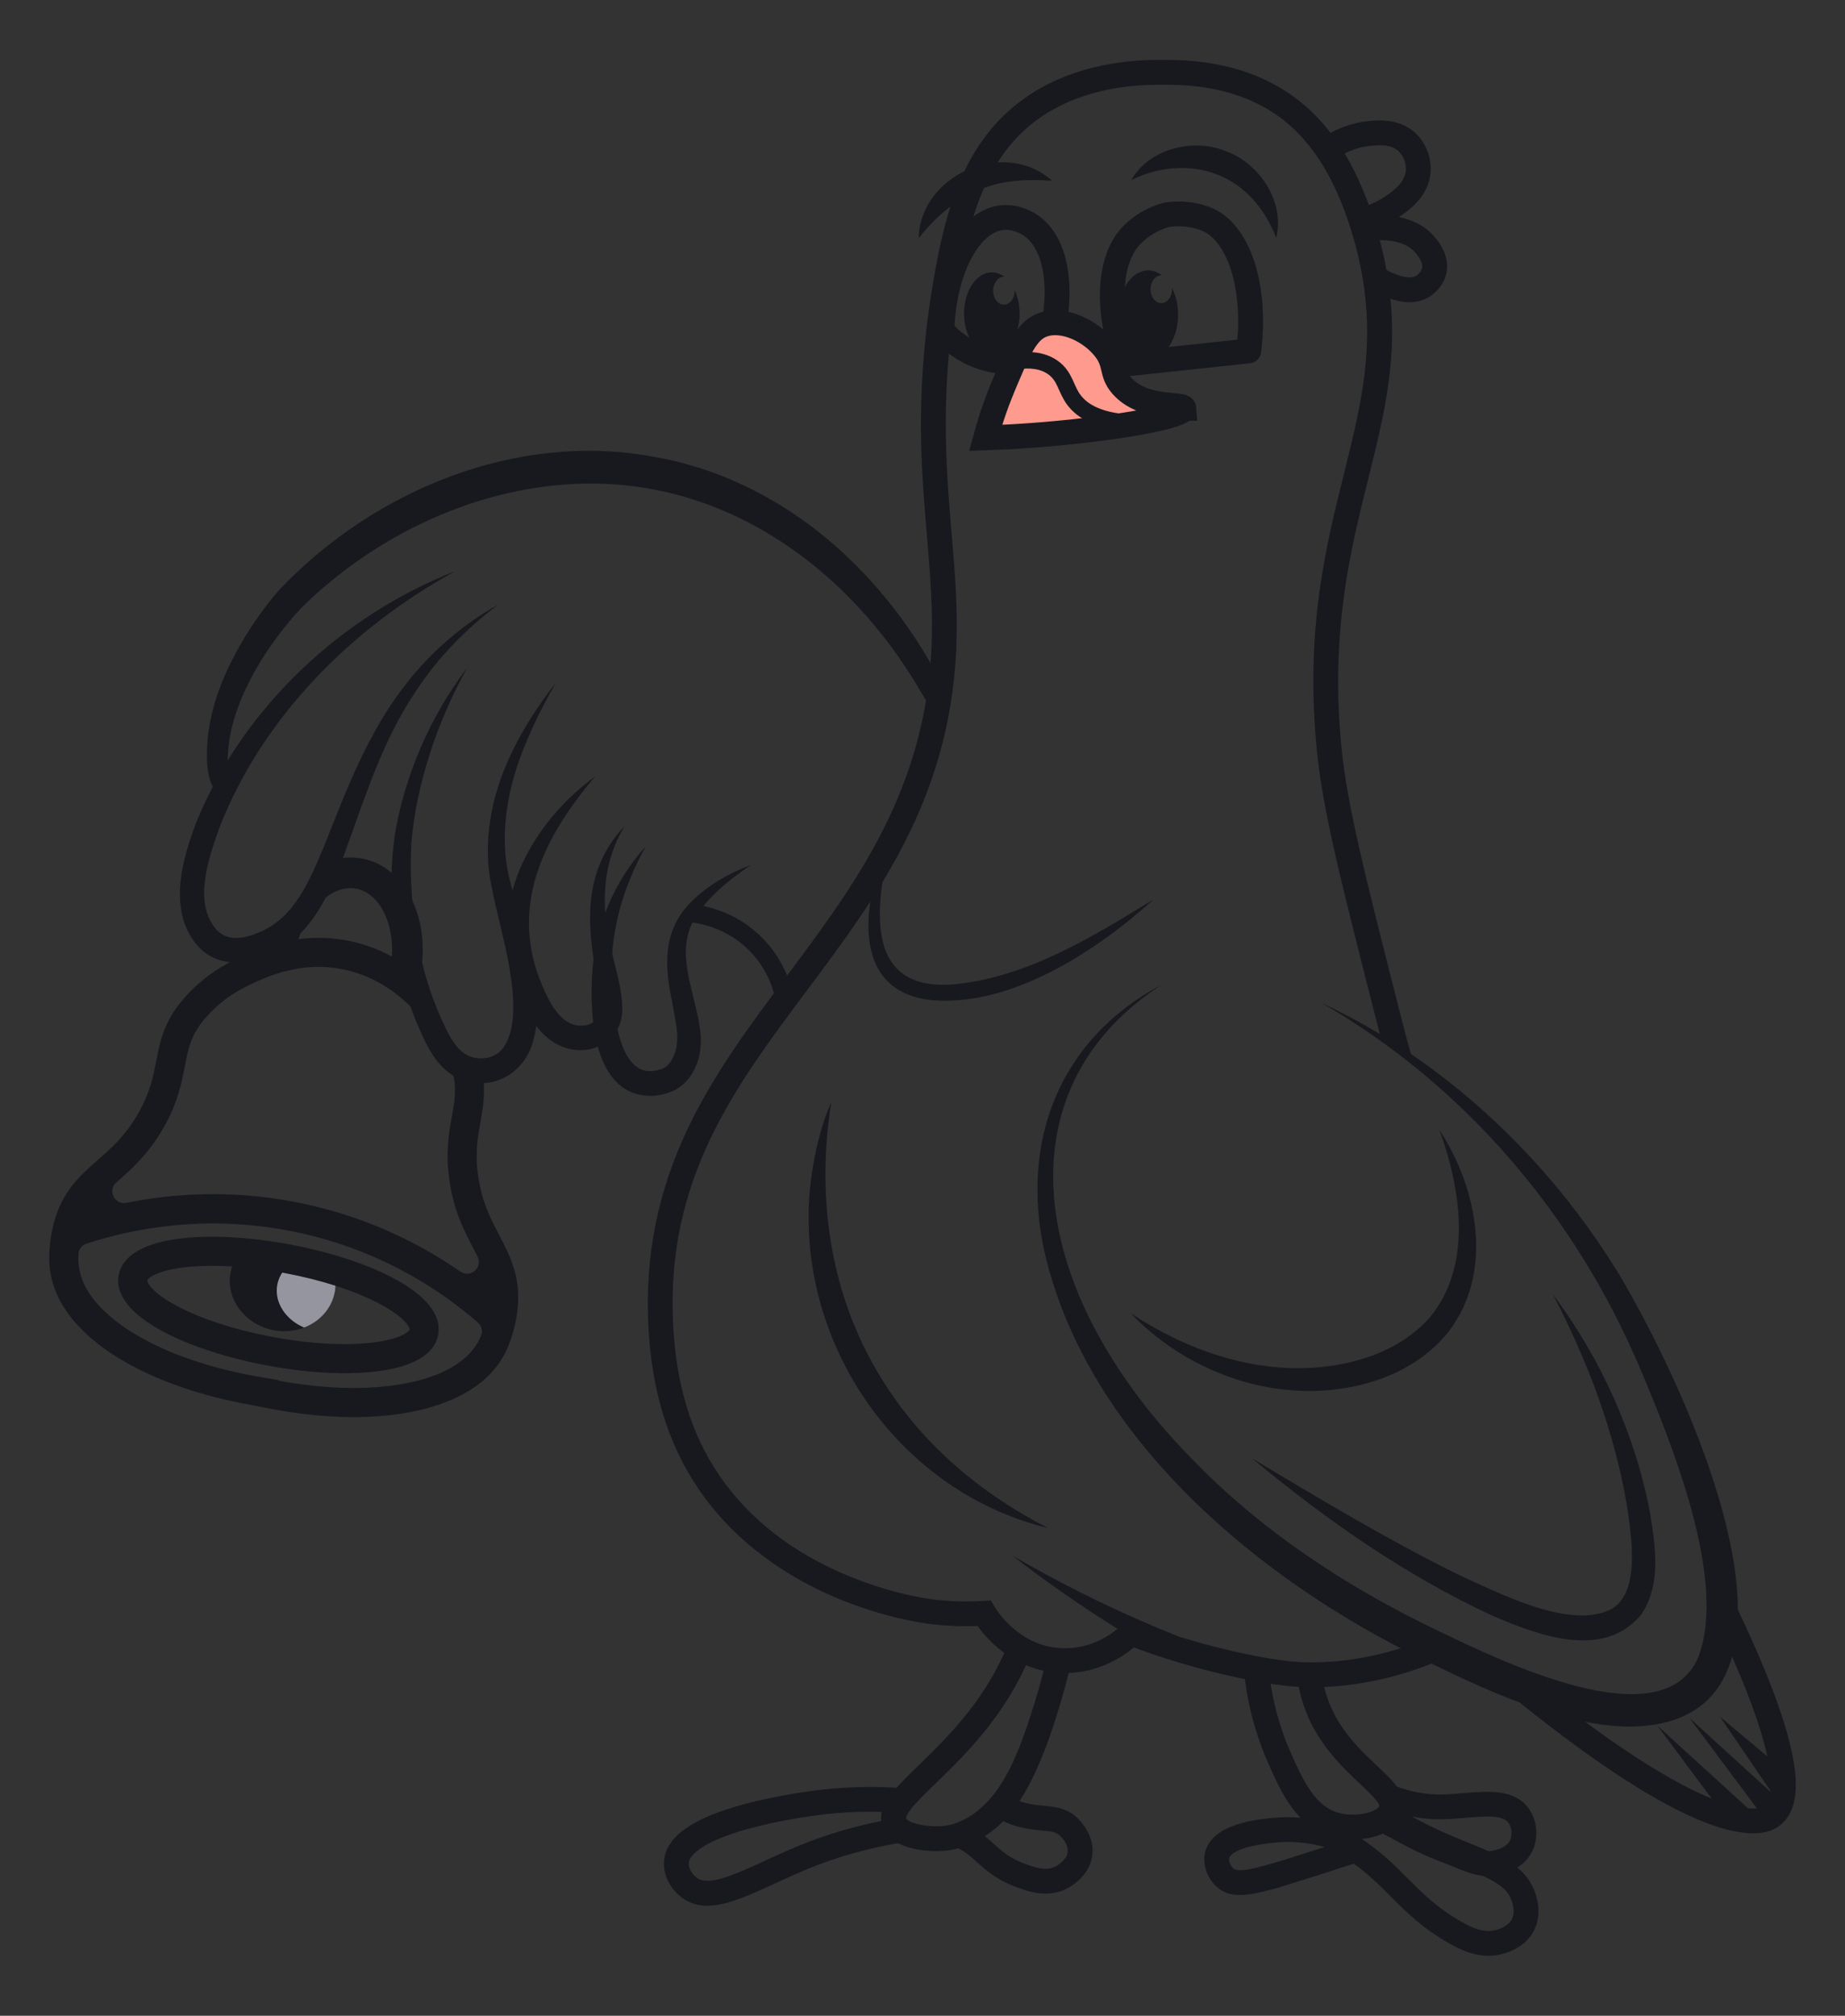 <?xml version="1.0" encoding="UTF-8"?>
<svg id="katman_1" data-name="katman 1" xmlns="http://www.w3.org/2000/svg" viewBox="0 0 1200.26 1311">
  <rect x="0" y="0" width="1200.26" height="1311" fill="#333333" stroke="none"/>
  <defs>
    <style>
      .cls-1 {
        stroke-width: 10.76px;
      }

      .cls-1, .cls-2 {
        fill: none;
      }

      .cls-1, .cls-3 {
        stroke: #18191e;
        stroke-miterlimit: 10;
      }

      .cls-4 {
        fill: #18191e;
      }

      .cls-4, .cls-2, .cls-5, .cls-6 {
        stroke-width: 0px;
      }

      .cls-5 {
        fill: #9595a0;
      }

      .cls-3 {
        fill: #ff9a8e;
        stroke-width: 16.14px;
      }

      .cls-6 {
        fill: #fff;
      }
    </style>
  </defs>
  <path class="cls-2" d="M326.81,853.98c5.66-36.34-19.08-46.16-25.08-87.58-5.39-37.2,11.71-48.87-1.24-80.94-1.12-2.77-6.39-16.37-20.37-31.07-8.71-9.16-26.34-27.69-55.95-33.39-30.2-5.82-53.91,5.35-65.16,10.66-6.75,3.18-18.67,9.31-30.22,21.62-23.66,25.24-11.92,42.3-30.38,75.03-20.56,36.46-47.17,36.68-55.01,72.61-.68,3.09-2.92,14.28-1.37,24.83,5.44,36.96,57.85,68.04,127.94,79.55,0,.03-.01.05-.02.08,70,14.92,130.64,4.92,149.16-27.76,5.26-9.27,7.2-20.52,7.69-23.65Z"/>
  <path class="cls-4" d="M153.5,818.21c-1.66,2.86-2.87,6.01-3.51,9.41-3.22,17.22,9.36,34.01,28.08,37.51,18.73,3.5,36.51-7.62,39.73-24.84.73-3.92.64-7.82-.16-11.55l-64.15-10.53Z"/>
  <ellipse class="cls-2" cx="181.13" cy="848.72" rx="30.6" ry="96.25" transform="translate(-686.42 870.9) rotate(-79.42)"/>
  <path class="cls-5" d="M211.73,816.07c-15.23-1.64-28.95,6.68-31.34,19.5-2.13,11.38,5.36,22.69,17.43,27.85,10.16-3.88,17.96-12.3,19.98-23.13,1.63-8.75-.81-17.38-6.07-24.22Z"/>
  <path class="cls-4" d="M173.78,888.1c-50.05-9.35-101.61-31.74-96.55-58.79,5.05-27.05,61.22-29.31,111.27-19.96,50.05,9.35,101.61,31.74,96.55,58.79-5.05,27.05-61.22,29.31-111.27,19.96ZM185.02,827.94c-24.34-4.55-47.66-5.83-65.65-3.6-18.49,2.29-23.34,7.32-23.55,8.44s2.5,7.57,18.91,16.38c15.97,8.57,38.18,15.8,62.52,20.35,24.34,4.55,47.66,5.83,65.65,3.6,18.49-2.29,23.34-7.32,23.55-8.44.21-1.12-2.5-7.57-18.91-16.38-15.97-8.57-38.18-15.8-62.52-20.35Z"/>
  <path class="cls-4" d="M304.14,433.99c-19.48,34.42-33.42,76.79-36.4,113.28-1.16,17.15-.28,34.48,1.86,51.51,2.86,22.56,8.73,44.81,18.22,65.44,3.46,7.45,7.08,15.41,13.29,20.22,7.85,6.16,20.79,5.01,26.41-3.17,16.16-23.2-2.64-76.5-7.48-103.61-6.55-28.67-.52-59.51,11.59-85.51,8.06-17.38,18.41-33.42,30.1-48.23-9.45,16.33-17.74,33.23-24.03,50.67-9.04,26.13-12.8,53.59-5.45,80.24,4.95,18.12,10.55,36.41,14.08,55.11,2.66,14.61,4.92,30.28.96,45.39-4.99,22.24-26.62,35.16-48.2,26.4-13.21-5.54-20.36-18.96-25.56-31-10.19-22.15-15.54-46.42-17.82-70.42-1.79-18.62-1.45-37.46.91-56.02,6.45-39.7,23.15-78.31,47.54-110.3h0Z"/>
  <path class="cls-4" d="M296.2,371.45c-67.59,37.04-125.43,94.98-153.61,167.17-6.95,19.92-17.12,48.68-1.67,66.13,7.27,7.78,18.02,5.74,27.44,1.72,23.51-9.61,32.96-33.84,42.46-56.06,14.46-36.54,28.73-74.51,53.44-105.74,16.41-20.98,36.85-38.61,59.74-51.37-20.9,15.77-39.25,34.51-53.32,56.02-21.93,32.25-33.37,69.74-46.69,106.25-7.18,18.69-15.15,39.29-30.73,53.57-16.71,14.84-46.14,25.56-64.02,6.74-20.87-23.06-10.7-57.55-.82-82.84,30.68-73.74,94.35-132.93,167.78-161.58h0Z"/>
  <path class="cls-4" d="M387.2,504.97c-33.97,39.83-56.44,85.41-34.11,136.84,4.37,10.15,11.39,23.96,22.97,25.2,38.93,2.39-22.08-74.65,30.33-129.78-15.86,25.94-15.44,55.56-7.88,84,2.49,11.12,6.18,22.44,6.29,34.44.53,16.97-13.17,28.59-29.83,27.24-27.23-2.57-38.34-35.1-43.21-57.83-10.24-46.94,18.64-93.38,55.44-120.11h0Z"/>
  <path class="cls-4" d="M419.96,550.64c-14.1,25.51-22.68,53.53-22.01,82.54.42,18.3,2.86,70.56,30.26,62.71,4.78-1.02,7.16-3.42,9.52-7.96,5.55-11.1,1.65-22.95-.24-35.13-5.21-24.29-6.84-47.8,12.64-66.71,11.11-10.98,24.51-18.21,38.31-23.55-12.11,8.45-23.95,17.44-32.32,28.73-20.71,25.31-3.05,52.98-.37,81.3,1.23,13.87-3.54,29.15-16.64,36.37-4.9,2.28-8.4,3.13-13.48,3.75-39.56,1.96-42.24-51.59-40.34-79.95,1.8-30.23,14.47-59.85,34.65-82.11h0Z"/>
  <g>
    <path class="cls-4" d="M732.4,244.82c-3.33,0-6.36-2.06-7.55-5.24-14.35-38.32-11.94-74.74,6.12-92.77,11.84-11.82,25.85-14.86,26.44-14.98.64-.13,15.87-3.2,31.56,3.71,12,5.28,21.67,17.78,27.24,35.19,5.37,16.79,6.81,37.01,4.17,58.48-.46,3.72-3.42,6.64-7.15,7.04l-79.97,8.53c-.29.03-.57.05-.86.05ZM766.73,147.17c-3.63,0-6.02.45-6.07.46-.01,0-9.97,2.29-18.3,10.6-12.56,12.54-14.19,40.1-4.47,69.82l67.11-7.16c1.35-16.62-.09-32.49-4.17-45.24-4.14-12.95-10.67-21.95-18.37-25.34-5.78-2.54-11.57-3.14-15.73-3.14Z"/>
    <path class="cls-4" d="M762.46,187.27c.02.27.03.55.03.83,0,5.01-3.14,9.06-7,9.06s-7-4.06-7-9.06,3.14-9.06,7-9.06c.14,0,.27.02.4.03-2.68-2.06-5.71-3.22-8.93-3.22-10.73,0-19.43,12.89-19.43,28.79s8.7,28.79,19.43,28.79,19.43-12.89,19.43-28.79c0-6.52-1.47-12.53-3.93-17.36Z"/>
  </g>
  <g>
    <path class="cls-4" d="M657.53,243.44c-5.02,0-10.46-.56-16.19-1.98h0c-17.98-4.47-29.46-15.22-34.71-21.23-1.35-1.55-2.07-3.56-1.98-5.62,1.74-44.3,19.68-76.8,44.64-80.86,11.73-1.91,21.42,3.33,25.04,5.68,22.16,14.33,27.76,52.08,13.94,93.93-.74,2.23-2.4,4.03-4.57,4.92-5.38,2.23-14.66,5.17-26.17,5.17ZM620.94,211.92c4.62,4.65,12.68,10.99,24.3,13.88h0c11.98,2.98,22.34.99,28.86-1.17,9.73-32.29,6.31-62.06-8.54-71.66-1.6-1.04-7.32-4.34-13.68-3.3-13.53,2.2-28.68,24.69-30.94,62.25Z"/>
    <path class="cls-4" d="M660.06,188.58c0,.18.02.35.02.53,0,5.01-3.14,9.06-7,9.06s-7-4.06-7-9.06,3.14-9.06,7-9.06c.14,0,.27.02.41.03-2.48-1.89-5.28-2.96-8.26-2.96-9.98,0-18.08,11.99-18.08,26.78s8.09,26.78,18.08,26.78,18.08-11.99,18.08-26.78c0-5.7-1.2-10.97-3.25-15.32Z"/>
  </g>
  <path class="cls-4" d="M597.62,154.95c1.08-41.56,55.84-65.16,86.81-37.39-9.32-.67-17.81-.61-25.91.33-25.14,2.74-45.27,17.14-60.9,37.06h0Z"/>
  <g>
    <path class="cls-3" d="M770.17,265.61c.22,3.13-18.63,8.77-60.77,13.86-28.28,3.42-51.84,4.75-68.24,5.33,2.27-8.39,5.92-20.31,11.73-34.12,10.03-23.86,15.05-35.79,25.59-39.45,13.9-4.83,31.83,4.52,40.52,15.99,7.37,9.74,3.5,15.19,10.66,23.46,14.13,16.31,40.25,11.13,40.52,14.93Z"/>
    <path class="cls-1" d="M740.32,275.21c-25.32-.38-36.27-7.99-41.58-14.93-5.54-7.24-5.62-15.55-13.86-21.32-7.21-5.05-15.99-5.06-22.34-4.25"/>
  </g>
  <path class="cls-4" d="M735.93,117.12c11.65-20.51,40.43-27.67,62.04-18.62,21.92,8.24,37.99,33.25,32.27,56.15-4.08-10.28-9.28-18.78-15.78-25.68-20.28-22-51.82-25.03-78.52-11.85h0Z"/>
  <path class="cls-4" d="M755.75,640.44c-76.63,49.65-86.66,130.86-50.35,209.96,16.62,35.95,40.72,68.37,68.35,96.74,46.1,48.21,102.42,85.16,162.43,113.83,37.85,17.93,145.3,71.74,168.65,16.77,19.12-49.85-17.38-139.1-37.62-187.12-41.82-99.14-113.71-184.4-207.53-238.38,80.16,37.54,147.74,101.31,193.86,176.97,34.7,58.57,97.54,190.76,70.41,256.66-16.61,40.97-64.07,41.49-100.75,32.04-33.78-8.18-65.77-23-96.36-38.13-106.65-51.14-218.34-143.92-246.88-263.53-16.92-72.74,8.66-140.26,75.79-175.83h0Z"/>
  <path class="cls-4" d="M735.67,854.19c36.09,23.76,78.7,38.84,122.09,35.07,27.04-2.29,55.14-12.24,72.93-33.07,27.4-33.95,19.66-82.79,5.74-121.27,24.74,37.72,35.52,92.22,6.16,130.9-20.16,25.44-52.41,37.17-83.84,38.68-45.75,2.24-91.69-17.47-123.08-50.31h0Z"/>
  <path class="cls-4" d="M814.79,948.66c44.48,26.57,88.42,53.09,134.66,75.81,25.6,11.55,69.28,34.31,96.29,23.21,22.48-8.75,15.44-49.43,12.62-68.74-8.21-47.96-25.39-93.48-48.13-137.15,31.06,41.54,53.45,90.84,63.26,142.33,3.38,21.67,7.51,46.68-6.06,66.28-24.84,29.51-67.4,12.83-96.14.6-56.92-26.3-108.55-62.48-156.51-102.33h0Z"/>
  <g>
    <path class="cls-6" d="M1134.83,1184.85c-18.89-20.86-37.79-41.73-56.68-62.59"/>
    <polygon class="cls-4" points="1128.84 1190.26 1078.14 1122.26 1140.81 1179.43 1128.84 1190.26 1128.84 1190.26"/>
  </g>
  <g>
    <path class="cls-6" d="M1155.72,1179.83c-18.89-20.86-37.79-41.73-56.68-62.59"/>
    <polygon class="cls-4" points="1149.74 1185.25 1099.03 1117.25 1161.7 1174.42 1149.74 1185.25 1149.74 1185.25"/>
  </g>
  <g>
    <path class="cls-6" d="M1158.08,1159.76c-13.07-14.43-26.13-28.85-39.2-43.28"/>
    <polygon class="cls-4" points="1152.1 1165.18 1118.88 1116.48 1164.06 1154.34 1152.1 1165.18 1152.1 1165.18"/>
  </g>
  <path class="cls-4" d="M681.78,993.79c-103.19-25.04-170.78-131.23-152.87-235.4,2.43-14.32,6.12-28.42,11.87-41.62-9.44,58.99-1.63,119.86,27.92,171.74,25.75,45.96,65.95,81.21,113.09,105.28h0Z"/>
  <path class="cls-4" d="M581.12,538.64c-9.84,41.51-24.52,107.26,40.14,101.51,47.28-4.85,89.12-30.63,129.1-55.13-37.05,33.71-94.86,71.6-147.49,65.09-55.16-8.7-38.61-76-21.75-111.47h0Z"/>
  <path class="cls-4" d="M932.53,153.31c-6.2-7.03-14.43-10.53-22.52-12.11,7.02-4.66,19.39-13.63,20.64-28.93.79-9.65-3.1-19.62-10.16-26.01-10.5-9.51-24.33-8.1-30.98-7.43-7.59.77-19.52,3.65-32.73,13l8.87,13.59c7.29-5.32,15.9-9.56,25.5-10.53,5.31-.54,13.34-1.36,18.51,3.33,3.36,3.04,5.29,8.04,4.9,12.73-.69,8.4-9.44,14.15-14.67,17.58-5.97,3.92-12.35,6.18-18.6,7.36l8.61,20.76c9.78-1.2,23.57-.57,30.52,7.32,1.51,1.72,5.53,6.27,4.7,10.34-.63,3.1-3.72,4.99-3.76,5.01-4.23,2.54-10.7.06-14.57-1.43-5.81-2.23-10.34-5.87-13.81-9.77l2.97,22.55c1.61.83,3.29,1.61,5.07,2.29,3.53,1.36,9.41,3.61,15.97,3.61,4.1,0,8.46-.88,12.68-3.42,2.16-1.3,9.36-6.25,11.27-15.63,2.43-11.94-5.73-21.19-8.41-24.23Z"/>
  <path class="cls-4" d="M1154.82,1103.47c-7.71-20.97-18.82-46.01-33.14-74.69l-1.11,34.87c7.77,16.79,14.17,31.97,19.1,45.39,19,51.68,11.24,63.11,8.41,65.38-1.04.83-2.67,1.69-6.91,1.77-.22,0-.43,0-.65,0-28.1,0-77.32-32.41-113.79-59.71-8.46-6.33-16.76-12.78-24.73-19.14l-45.1-16.38c16.89,14.46,38,31.85,60.16,48.44,55.79,41.77,97.34,62.93,123.54,62.93.29,0,.58,0,.87,0,4.43-.08,10.98-.72,16.71-5.32,14.41-11.56,13.34-38.11-3.36-83.54Z"/>
  <g>
    <path class="cls-4" d="M670.16,1116.7c-9.64,29.39-19.74,51.45-37.73,63.61-6.25,4.22-12.59,6.67-18.84,7.26-11.59,1.1-22.92-2.23-24.17-4.98-.1-.23.06-1.81,2.75-5.41,3.47-4.66,9.5-10.49,16.47-17.25,18.6-18.02,44.06-42.69,60.45-80.54.53-1.23,1.03-2.47,1.53-3.71l-13.14-10.72c-1.01,2.7-2.07,5.38-3.21,8.02-15.11,34.91-39.25,58.29-56.87,75.37-16.63,16.12-28.65,27.76-22.69,40.92,5.29,11.67,22.46,14.65,34.43,14.65,2.2,0,4.22-.1,5.96-.27,8.97-.85,17.83-4.2,26.35-9.95,13.64-9.22,28.41-24.31,44.03-71.95,4.71-14.37,8.81-29.08,12.28-44.01l-16.87,1.06c-3.11,12.84-6.68,25.51-10.74,37.92Z"/>
    <path class="cls-4" d="M895.77,1148.38c-9.95-9.37-22.33-21.04-29.81-37.83-2.96-6.64-4.97-13.75-6.08-21.28l-16.5-1.81c1.12,10.5,3.72,20.41,7.84,29.66,8.8,19.75,23.07,33.19,33.49,43,4.63,4.36,13.25,12.48,12.53,14.53-1.18,3.37-13.91,7.6-25.89,4.53-15.28-3.91-23.32-19.98-32.25-40.58-7.21-16.63-11.8-34.4-13.77-53.12l-16.38-1.8c1.92,21.62,7.03,42.15,15.34,61.33,8.42,19.43,18.9,43.62,43.06,49.8,4.08,1.04,8.47,1.57,12.85,1.57,14.23,0,28.46-5.49,32.27-16.4,4.17-11.94-5.5-21.05-16.7-31.6Z"/>
  </g>
  <g>
    <path class="cls-4" d="M839.48,1080.52c-14.65-1.46-41.97-6.76-70-15.29-.78-.24-1.57-.5-2.35-.74-33.34-13.23-65.94-28.76-97.5-46.49l-11.17-6.38s0,0,0,0c0,0,0,0,0,0,21.93,17.03,44.83,32.95,68.54,47.74-6.41,5.27-19.57,13.67-37.36,12.53-27.61-1.77-41.91-25.67-42.51-26.69l-2.5-4.27-4.94.29c-11.01.65-22.11.31-32.97-1.03-4.23-.52-26.74-3.69-54.41-15.08-36.69-15.1-65.16-37.27-84.61-65.91-18.12-26.67-27.87-58.75-29.82-98.08-4.66-94.25,39.86-153.81,87-216.86,45.5-60.87,92.56-123.8,97.17-221.33,1.24-26.25-.81-50.43-2.98-76.04-3.76-44.27-8.02-94.45,5.02-167.15h0c7.01-39.11,18.09-78.58,51.44-102.46,14.12-10.11,39.14-22.16,78.15-22.16h1.63c13.26-.03,44.34-.11,72.03,17.56,23.66,15.1,40.73,40.91,52.21,78.92,18.51,61.29,7.5,105.43-5.24,156.54-11.88,47.63-25.34,101.61-17.65,179.76,3.8,38.68,15.3,83.86,38.22,173.88,1.12,4.41,2.19,8.56,3.22,12.5l20.73,14.77c-2.51-8.81-5.2-19.02-8.32-31.24-22.71-89.23-34.11-134.02-37.8-171.48-7.41-75.38,5.69-127.92,17.25-174.28,13.32-53.42,24.83-99.56,5.04-165.11-12.64-41.86-31.93-70.6-58.98-87.86-31.68-20.21-66.07-20.14-80.75-20.1h-1.6c-43.29,0-71.5,13.69-87.54,25.18-38.03,27.23-50.32,70.28-57.93,112.73-13.41,74.79-9.05,126.1-5.21,171.36,2.13,25.06,4.13,48.73,2.94,73.91-4.38,92.59-49.93,153.52-93.98,212.43-23.35,31.23-47.49,63.52-64.67,99.71-19.4,40.87-27.75,82.61-25.52,127.61,2.1,42.37,12.76,77.16,32.59,106.35,50.02,73.64,140.28,86.69,150.4,87.93,10.29,1.26,20.78,1.71,31.22,1.34,6.49,9.02,23.78,28.59,52.63,30.44,23.53,1.51,40.82-9.68,49.05-16.51,8.91,3.33,18.01,6.42,27.12,9.19,25.57,7.78,54.26,14.03,73.1,15.91,5.21.52,10.58.78,16.07.78,20.06,0,41.66-3.43,62.33-10,9.9-3.15,19.54-7,28.83-11.47l-18.82-9.28c-32.12,12.93-63.88,16.21-86.8,13.92Z"/>
    <path class="cls-4" d="M659.12,1012.13c.56.43,1.09.85,1.61,1.25-.66-.51-1.22-.94-1.61-1.25Z"/>
    <path class="cls-4" d="M658.47,1011.62s.05.04.15.12c-.05-.04-.1-.08-.15-.12Z"/>
    <path class="cls-4" d="M671.8,1021.98c.22.17.4.31.54.42-.14-.11-.32-.25-.54-.42Z"/>
    <path class="cls-4" d="M670.25,1020.77c.66.51,1.17.91,1.55,1.2-.41-.32-.94-.73-1.55-1.2Z"/>
    <path class="cls-4" d="M669.28,1020.02c.35.27.67.52.96.75-.3-.23-.63-.49-.96-.75Z"/>
    <path class="cls-4" d="M669.28,1020.02c-.52-.4-1.09-.85-1.75-1.36.62.48,1.2.93,1.75,1.36Z"/>
    <path class="cls-4" d="M672.34,1022.4c.47.36.53.41,0,0h0Z"/>
    <path class="cls-4" d="M664.44,1016.26c.6.47,1.21.94,1.82,1.41-.56-.44-1.17-.91-1.82-1.41Z"/>
  </g>
  <g>
    <path class="cls-4" d="M678.92,1174.41c-6.8-.63-13.83-1.28-23.03-6.32-.48-.26-.99-.55-1.52-.86l-9.08,13.39c.99.58,1.95,1.13,2.86,1.63,12.14,6.64,22.05,7.56,29.29,8.23,7.62.71,10.42,1.15,13.59,4.93,2.61,3.12,3.84,6.25,3.54,9.05-.62,5.9-8.2,9.62-8.27,9.65-6.13,2.83-12.96.61-20.6-2.35-9.29-3.6-14.07-7.91-19.12-12.48-3.82-3.45-8.04-7.26-14.1-10.64l-22.91,8.96c4,.66,7.76,1.75,11.27,3.27,6.59,2.86,10.45,6.35,14.92,10.39,5.65,5.1,12.04,10.88,24.11,15.56,5.01,1.94,12.23,4.74,20.25,4.74,4.17,0,8.55-.76,12.94-2.78,1.63-.75,16.01-7.79,17.56-22.63.76-7.24-1.74-14.53-7.22-21.08-7.59-9.07-16.17-9.87-24.47-10.64Z"/>
    <path class="cls-4" d="M583.07,1182.61c-19.71,3.21-38.65,8.27-56.6,15.14-10.61,4.06-20.52,8.61-29.26,12.63-19.33,8.87-36.02,16.53-43.86,10.94-2.88-2.05-5.63-6.29-5.27-9.82.29-2.81,4.04-12.72,40.03-22.45,21.78-5.89,44.31-8.61,48.6-9.09,9.72-1.1,19.55-1.65,29.43-1.65,5.43,0,10.87.17,16.33.5l12.85-15.13c-20.33-2.07-40.57-2-60.42.24-4.5.51-28.1,3.35-51.01,9.55-33.3,9.01-50.27,20.91-51.87,36.37-1.07,10.35,5.23,19.82,11.95,24.62,4.95,3.53,10.33,5.01,16.17,5.01,12.4,0,26.89-6.65,43.8-14.41,8.94-4.1,18.18-8.34,28.3-12.22,20.48-7.84,42.38-13.19,65.3-15.97,1.33-.05,2.64-.04,3.93,0l-8.49-1.38-9.92-12.86Z"/>
    <path class="cls-4" d="M998.52,1230.55c-2.39-6.69-6.33-11.75-11.46-15.92,4.59-2.87,8.07-6.73,10.16-11.44,3.87-8.72,2.6-20.04-3.11-27.53-9.29-12.2-25.99-10.8-42.14-9.44-4.61.39-9.38.79-13.93.88-17.28.35-35.33-5.55-53.83-17.57l.04.05,24.24,26.2-17.82,12.62c6.18,2.77,12.12,5.73,17.79,8.88,13.86,7.7,21.42,10.67,36.47,16.59,1.02.4,2,.8,2.95,1.18,5.47,2.2,10.73,4.3,16.62,4.89,10.33,4.77,16.33,9.08,18.82,16.04,1.74,4.88,1.86,8.93.34,12.04-2.62,5.37-10.12,7.16-11.59,7.47-6.99,1.44-13.56-1.18-21.28-5.57-15.74-8.94-24.97-18.19-34.73-27.98-3.83-3.84-7.79-7.8-12.23-11.85-8.23-7.5-17.41-14.23-27.39-20.13l-14.67-2.5-4-4.7-.43.94c-9.15-1.74-18.31-2.25-27.39-1.51-10.16.83-41.1,3.37-45.89,22.19-2.05,8.03,1.25,17.59,8.03,23.25,4.02,3.36,8.57,4.86,14.47,4.86,10.35,0,24.86-4.61,48.01-11.97,8.7-2.77,17.48-5.59,26.18-8.42,4.28,3.13,8.37,6.42,12.21,9.92,4.16,3.79,7.98,7.62,11.68,11.33,10.1,10.12,20.54,20.59,38.19,30.61,7.24,4.11,15.73,8.07,25.39,8.07,2.31,0,4.68-.23,7.12-.73,4.99-1.03,17.22-4.67,22.84-16.2,2.4-4.92,4.41-13.18.34-24.54ZM982.47,1196.63c-2.24,5.05-9.27,6.68-12.19,7.14-.65.1-1.27.17-1.9.19-3.78-1.67-7.8-3.3-12-5-10.76-4.37-23.69-9.61-37.82-17.52,6.65,1.31,13.27,1.92,19.79,1.78,5.06-.1,10.09-.52,14.96-.93,12.36-1.04,24.03-2.02,27.95,3.13,2.19,2.87,2.71,7.79,1.2,11.2ZM849.69,1205.13c-29.89,9.5-43.4,13.33-47.26,10.1-2.18-1.82-3.19-5.08-2.73-6.88.2-.78,2.78-7.73,31.57-10.09,2.27-.19,4.54-.28,6.82-.28,7.84,0,15.76,1.1,23.68,3.28-4.03,1.3-8.06,2.58-12.08,3.86Z"/>
    <path class="cls-4" d="M608.52,1197.99l1.03-.4c-2.59-.43-5.29-.67-8.07-.74l7.04,1.14Z"/>
  </g>
  <path class="cls-4" d="M424.75,296.97c-88.54-16.28-180.68,21.61-241.93,85.46-8.3,9.17-15.93,19.65-22.5,30.26-13.16,21.4-23.69,45.17-25.46,70.69-.67,12.02-.67,27.56,9.32,35.66l5.77-12.18c-2.73-5.45-1.95-14.27-1.17-22.22,3.88-33.28,27.09-67.82,47.36-89.43,48.65-47.77,115.68-79.45,184.3-80.66,93.31-1.69,171.73,55.65,217.75,133.94,3.18,5.1,6.2,10.29,9.05,15.56l3.2-23.62c-38.25-71.72-103.99-129.46-185.7-143.46Z"/>
  <path class="cls-4" d="M504.91,651.89c-1.32-7.29-5.32-21.32-17.3-33.47-13.65-13.85-29.78-17.56-38.18-18.54l1.37-11.76c9.94,1.16,29.04,5.57,45.23,21.99,14.22,14.42,18.96,31.05,20.53,39.68l-11.65,2.11Z"/>
  <path class="cls-4" d="M192.15,618.78c4.37-23.39,20.24-41.15,35.86-41.15,1.24,0,2.48.11,3.71.34,7.63,1.43,14.19,7.23,18.48,16.33,4.81,10.2,6.11,22.99,3.68,36.01h0s16.63,15.25,16.63,15.25c1.23-3.74,2.24-7.61,2.98-11.59,3.2-17.1,1.33-34.21-5.24-48.18-7.09-15.06-18.77-24.81-32.86-27.44-7.36-1.37-14.8-.68-21.95,1.91l-22.47,44.58-17.03,4.06c-.53,2.04-1,4.11-1.39,6.21-.83,4.42-1.31,8.85-1.46,13.22l20.46-5.62c.17-1.31.37-2.62.61-3.93Z"/>
  <g>
    <path class="cls-4" d="M324.86,803.54c-5.58-10.68-11.34-21.73-13.77-38.5-2.18-15.05-.32-25.47,1.49-35.54,1.7-9.51,3.44-19.24,1.39-31.35l-22.25-9.15c6.16,15.26,4.51,24.45,2.24,37.16-1.97,11.02-4.21,23.51-1.59,41.59,2.89,19.95,9.71,33.01,15.73,44.54.88,1.69,1.74,3.33,2.55,4.92,3.61,7.11-4.66,14.35-11.21,9.8-26.88-18.67-63.03-36.89-108.62-45.48-41.51-7.82-78.63-5.28-108.56.77-7.69,1.56-12.46-8.13-6.56-13.3.07-.06.15-.13.22-.19,9.77-8.57,20.84-18.29,30.74-35.85,8.98-15.92,11.4-28.37,13.54-39.36,2.47-12.68,4.25-21.84,15.5-33.85,10.01-10.68,20.4-16.26,27.35-19.53,10.39-4.89,31.93-15.05,58.89-10.01.15.03.3.06.45.09,26.63,5.13,42.41,21.71,50.88,30.62,5.14,5.4,12.02,13.88,16.93,24.57l-24.42-56.58c-10.1-7.19-23.22-14-39.82-17.19-.18-.04-.36-.07-.55-.1-32.97-6.16-59.2,6.2-70.43,11.49-8.35,3.93-20.86,10.67-33.08,23.71-14.98,15.98-17.67,29.81-20.27,43.17-1.95,10.05-3.97,20.44-11.44,33.68-8.32,14.76-17.69,22.98-26.74,30.92-11.92,10.46-24.24,21.27-29.27,44.32-1.26,5.76-3.12,17.09-1.48,28.23,5.78,39.24,55.77,72.65,128.2,86.18,1.8.34,3.62.66,5.45.97l1.66.35c2.93.63,5.84,1.21,8.73,1.75,72.44,13.53,131.03.47,150.62-34.09,5.55-9.79,7.9-21.03,8.81-26.86,3.63-23.31-3.96-37.84-11.29-51.89ZM312.86,868.98c-.59,1.36-1.24,2.7-1.96,3.98-7.56,13.34-24.41,22.71-48.72,27.08-23.19,4.17-51.1,3.43-81.19-2.11l.07-.4-9.54-1.57c-33.56-5.51-62.91-15.53-84.8-28.96-20.88-12.81-33.09-27.55-35.31-42.64-.42-2.84-.5-5.8-.39-8.61.12-3.17,2.24-5.93,5.26-6.92,30.93-10.1,76.96-18.73,130.94-8.56,56.86,10.71,97.94,37.52,123.66,59.86,2.53,2.19,3.31,5.78,1.99,8.85Z"/>
    <path class="cls-4" d="M290.2,685.48l1.52,3.52-.09-.23c-.45-1.12-.93-2.21-1.43-3.29Z"/>
  </g>
</svg>